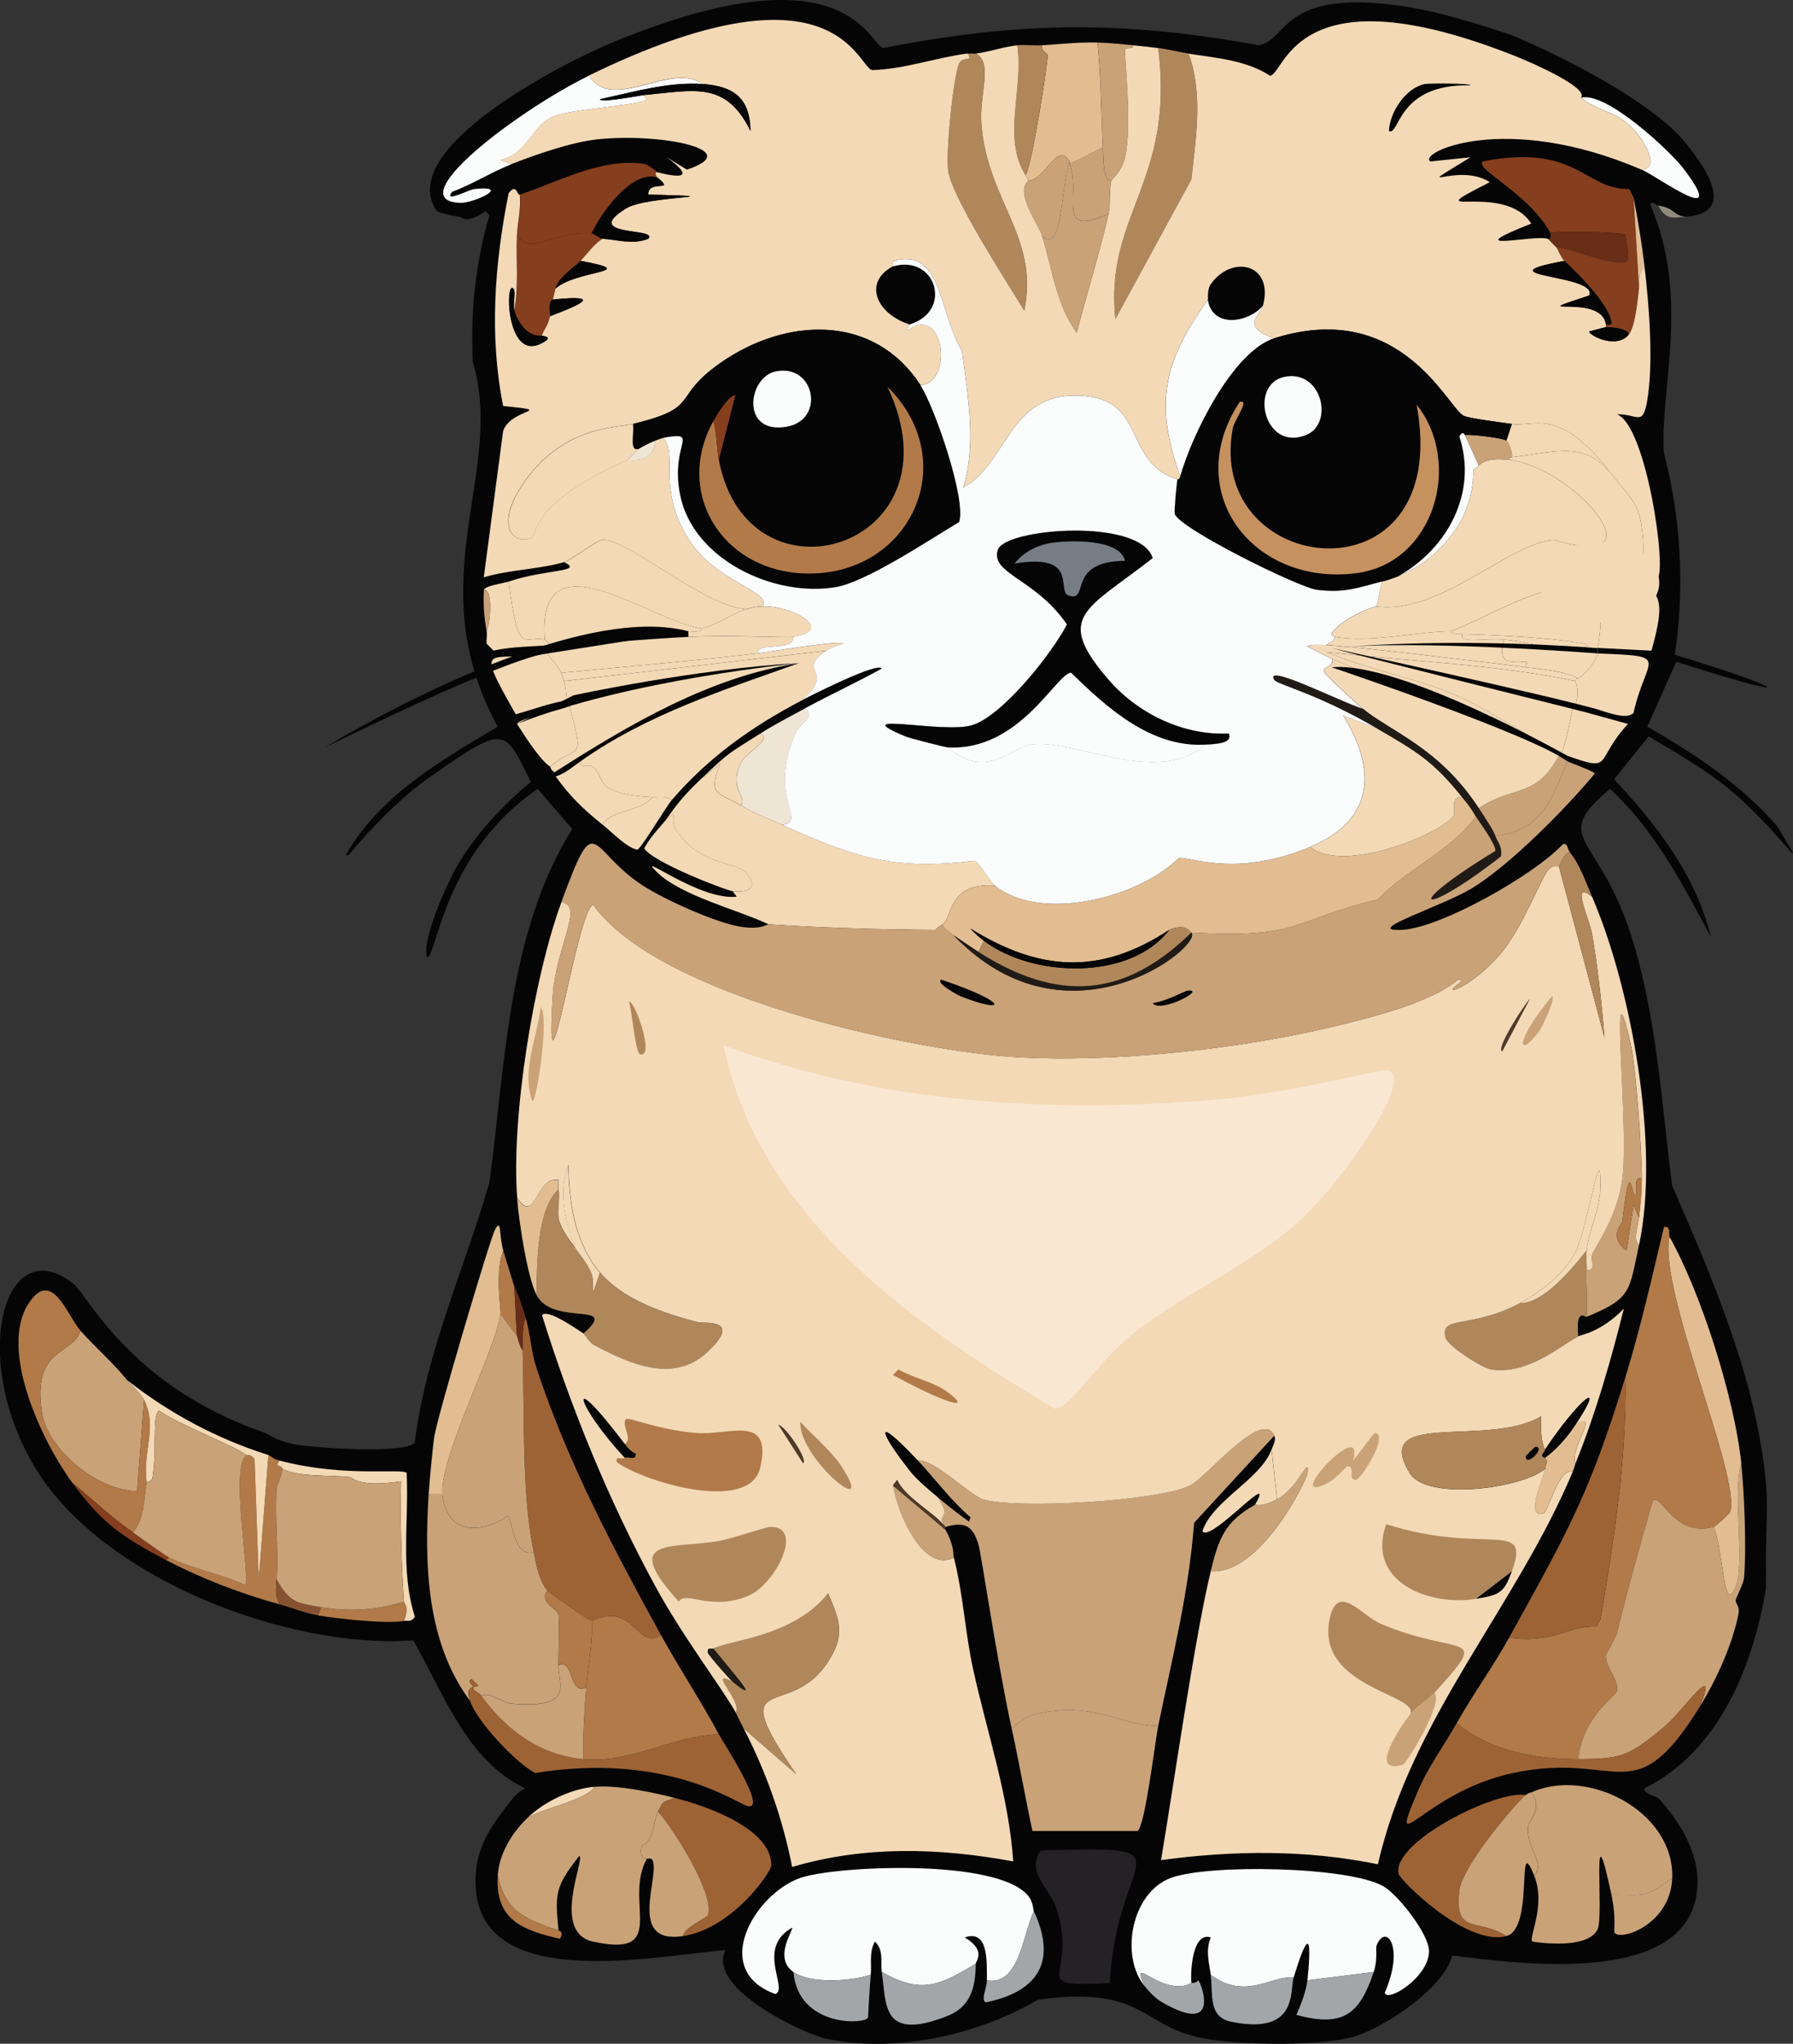 <?xml version="1.0" encoding="UTF-8"?>
<svg id="_레이어_2" data-name="레이어_2" xmlns="http://www.w3.org/2000/svg" viewBox="0 0 370.48 422.15"><rect x="0" y="0" width="370.48" height="422.15" fill="#333333" stroke="none"/>
  <defs>
    <style>
      .cls-1 {
        fill: #f9e7d2;
      }

      .cls-2 {
        fill: #050506;
      }

      .cls-3 {
        fill: #e1bd91;
      }

      .cls-4 {
        fill: #f3d9b6;
      }

      .cls-5 {
        fill: #b0875b;
      }

      .cls-6 {
        fill: #201b16;
      }

      .cls-7 {
        fill: #4e3a28;
      }

      .cls-8 {
        fill: #b17a48;
      }

      .cls-9 {
        fill: #875231;
      }

      .cls-10 {
        fill: #9e6335;
      }

      .cls-11 {
        fill: #eee5d5;
      }

      .cls-12 {
        fill: #fbfcfc;
      }

      .cls-13 {
        fill: #c9a278;
      }

      .cls-14 {
        fill: #682e18;
      }

      .cls-15 {
        fill: #242225;
      }

      .cls-16 {
        fill: #777d84;
      }

      .cls-17 {
        fill: #a3a6a9;
      }

      .cls-18 {
        fill: #853e1e;
      }

      .cls-19 {
        fill: #c5915f;
      }

      .cls-20 {
        fill: #918a7c;
      }
    </style>
  </defs>
  <g id="_레이어_1-2" data-name="레이어_1">
    <g>
      <path class="cls-2" d="M311.83,7.07c10.49,4.28,29.49,13.83,36.54,22.55,4.23,5.24,10.44,14.36,0,15.13-2.57-.06-2.22-1.83-5.71-2.28-.64-.08-.99-1.11-1.71-.29,8.41,19.31,1.96,38.4,2.85,51.39,3.57,13.62,4.31,27.72,2.28,41.68,24.18,7.36,26.58,9.88.29,1.43l-6,13.42c9.91,5.67,19.3,11.88,26.84,20.56,7.88,12.88.27.7-9.99-7.71-5.12-4.2-10.9-7.47-16.56-10.85l-7.14,8.85c8.73,9.37,16.89,19.8,19.98,32.55-5.87-10.89-11.58-22.06-20.84-30.55-12.47,10.51-2.42,9.2,4.28,29.98,5.38,16.66,6.34,34.7,8.56,51.96,8.43,19.35,17.5,40.34,19.41,61.67.46,5.15-.18,12.32,0,17.99.04,1.13-.07,2.3,0,3.43-2.66,16.12-9.67,33.75-25.12,41.4-.26,1.11,2.74,1.87,2.85,2,4.74,5.23,8.9,12,7.99,19.41-2.4,19.61-37.08,14.83-50.53,13.13-1.89,6.87-13.83,14.6-19.7,16.56-6.95,2.32-24.39,1.95-31.69.57-13.15-2.47-12.17-11.04-34.26-7.99-12.44,7.33-29.81,11.15-43.97,7.99-4.1-.92-24.61-10.26-20.56-18.27-14.86,1.26-51.8,9.15-51.67-14.27.04-6.81,2.95-10.9,6.85-15.99.87-1.14,2.03-2.54,3.43-3.14-11.87-5.52-16.76-19.28-23.12-30.55-26.19,1.88-64.97-13.05-78.51-36.26-13.19-22.6-5.92-48.61,8.28-37.4,2.96,2.34,11.77,21.31,39.68,30.83.29.1,2.33,1.6,5.71,2.28,3.76.77,23.12,2.15,25.12-.29,2.32-18.68,10.23-35.76,15.42-53.67,3.32-24.4,3.79-51.79,17.13-73.09l-7.14-8.28c-19.53,13.42-20.75,34.43-22.84,34.83-1.23-3.21,3.69-14.44,6-18.56,3.68-6.57,9.63-12.95,15.42-17.7-5.46-11.17-5.27-11.89-20.27-1.43-6.72,4.69-12.15,10.33-17.41,16.56h-.57c6.91-12.23,19.67-19.55,31.4-26.55-16.46-30.32,1.69-52.37-5.14-75.37-.5-10.33.55-20.34,3.43-30.26l-.86-.86c-3.76,2.85-4.94,1.17-5.42,1.14-1.1-.07-3.68-.7-4.57-1.14-8.86-12.74,25.87-30.53,36.26-34.83,48.52-20.08,53,.47,55.96,1.14,28.45-5.51,49.15-5.71,77.65-.57,6.09-1.13,4.55-11.96,30.26-7.99,6.77,1.04,14.88,3.55,21.41,5.71Z"/>
      <path class="cls-13" d="M263.29,296.56l-16.56,17.99c-1.06,14.29-4.54,28.04-7.42,41.97-8.3-.19-13.76-5.44-25.98-2.28-.8.21-3.49,1.93-4.28,2.85-2.9-13.18-6.31-36.12-6.85-37.97-1.14-3.91-2.81-4.93-6.85-3.71-.44-.69-.55-.54-.57-.57-.81-2.65,1.94-1.03-1.14-5.71,2.13,1.81,4.31,3.5,6.57,5.14l.29-.86c-4.06-3.49-7.22-7.83-10.85-11.71,3.09-.52,10.91,7.22,13.42,7.99,6.61,2.04,36.14.43,42.82-2.85,3.43-1.69,14.95-16.11,17.41-10.28Z"/>
      <path class="cls-8" d="M344.94,255.45c-2.33,11.06,14.74,49.4,12.56,56.81-.1.33-2.95,3.01-3.43,3.14-8.19,2.23-10.78-7.01-12.56-5.42-2.61,9.1-5.18,18.2-7.42,27.41-.15.6-2.27,4.31-2.28,4.57-.15,2.34,2.83,5.15,2.28,7.42-.19.8-7.16,5.36-7.99,13.99-8.98-.01-18.18-1.74-25.12-7.42,3.39-6.03,7.53-11.7,10.85-17.7,9.38,1.29,12.14-2.55,17.99-2.28l.86-1.43c2.82-16.45,5.45-33.32,5.14-49.96,3.13-10.2,5.53-20.72,7.99-31.12,1.49-.41,1,1.75,1.14,2Z"/>
      <path class="cls-12" d="M283.85,407.33l-13.7,1.71c1.11-10.95-.3-8.96-2.85-.57-4.62-.5-9.87,4.81-17.13-.57-.37-2.73-1.09-4.94,0-7.71-3.64-1.21-4.24,6.43-4,9.42-.21,0-1.14.91-3.71.57-4.66-.62-8.55-5.62-6,0-5.02-6.15-2.74-19.18,5.42-22.27,7.71-2.91,36.69-2.42,43.97,1.71,2.92,1.66,9.45,9.86,9.42,13.42-.04,5.4-8.7,10.7-9.14,8.56,4.21-9.67.13-14.46-1.71-9.71-.2.51.28,2.9-.57,5.42Z"/>
      <path class="cls-12" d="M213.62,394.77c-2.34,4.91-3,15.47-9.71,14.27,0-3.95.35-10.56-4.57-8.85,4.51,2.69,2.29,4.87,2.28,5.42-7.62,4.6-11.35,6.29-19.41,1.71-.31-2.08.45-4.52-1.43-6.28-1.24,2.2-.65,4.54-.86,6.85-4.12,1.39-12.5,1.9-15.99-.57-4.3-3.05.25-8.89-.29-9.14-7.51,4.3-.65,12.62-3.43,13.7-13.57-4.9-4.32-20.65,5.14-23.98,7.02-2.48,40.75-4.15,47.11,3.71,1.06,1.31,1.01,2.86,1.14,3.14Z"/>
      <path class="cls-4" d="M153.09,166.37c2.68,1.62,5.72,2.7,8.56,4,14.58,6.62,23.01,9.53,39.68,7.42,1.01.34,3.12,4.19,4.28,5.14-9.86-.61-8.59,6.19-10.85,7.99-.44.35-1.1.58-1.43,1.14-11.52-.07-23.06-.38-34.54-1.14-6.16-2.96-18.11-5.85-23.12-10.85-4.56-4.54,8.8,6.04,16.56,5.14l-.86-1.14c3.15.38,5.47-.64,2.85-3.71-2.23-2.62-9.04-1.21-14.27-8.56-1.91-2.69.69-4.87-2.28-2.57,2.58-3.69,4.17-5.48,7.42-8.56l3.71-2.85c-2.7,6.64-.33,5.78,4.28,8.56Z"/>
      <path class="cls-13" d="M351.23,352.51c4.15-10.28-3.76,1.18-7.14,4-7.32,6.1-8.76,6.86-17.99,6.85.84-8.63,7.8-13.19,7.99-13.99.55-2.27-2.43-5.08-2.28-7.42.02-.25,2.14-3.97,2.28-4.57,2.24-9.21,4.81-18.31,7.42-27.41,1.78-1.59,4.37,7.66,12.56,5.42,2.14,5.26,2.02,18.74,4.57,12.28,1.98-5.02-.75-19.35,1.14-25.41.65,6.23,1.11,17.67.57,23.7-.11,1.2-1.63,4.04-1.71,4.57-.1.63.9,1.21.57,2.85-1.26,6.4-4.6,13.65-7.99,19.13Z"/>
      <path class="cls-4" d="M170.8,134.4c-6.52,4.32,2.16,4.16-5.14,10.28-10.31,5.38-19.25,11.75-26.84,20.56-1.25-.9-2.62-.5-4-.57-12.57-.64-9.55-4.05-12.28-6.28-.72-.59-3.12.43-2.57-1.14,13.59-9.67,29.76-14.79,45.11-20.27-18.29,2.75-35.05,12.65-50.53,22.55-.85-.62-.8-1.1-.86-1.14,5.86-5.03,7.11-.41,4-12.56,1.08-.58,1.95-.66,1.71-1.43-.47-.67-.95.1-2.28.29-.15-1.39-.17-2.65-.57-4l54.24-6.28Z"/>
      <path class="cls-4" d="M332.95,97.86c1.75,2.27,4.88,5.45,5.71,8.28.64,2.19,2.14,12.09-1.14,11.71-1.47-.24-13.71-2.38-13.7-.29,16.43,4.96,22.19,0,17.41,16.84l-11.13-.57c4.79-23.74-19.95-7.36-30.26-3.43-6.2-.06-16.69,2.46-23.98,1.14.02-.05-1.05-.16-.57-.86,1.52-2.24,6.4-4.75,9.14-5.42,13.24,1.81,27.86-13.54,36.83-13.7,22.8,6.86,3.9-15.15-9.42-16.56-.06-.5.14-.52.57-.57,9.66-1.14,14.87-3.33,20.56,3.43Z"/>
      <path class="cls-13" d="M91.43,308.55c.61,8.23,7.74,8.56,13.42,4.57,1.05.41,1.2,8.84,5.42,7.42.55,2.63,1.09,5.86,2.85,7.99-1.92,2.28,1.96,3.74,2.28,4.85.15.51,0,8.6,0,10.56,0,4.14,3.28,8.95-9.42,7.99-2.41-.18-4.68-2.59-6.57-1.71-.57-.78-1.52-.71-1.71-1.71l1.14-.29-1.43-1.43c-.93.71.42,1.24.29,1.71-.05.18-1.53-.1-.57,2.85-9.02-12.16-9.46-28.16-8.56-42.82h2.85Z"/>
      <path class="cls-13" d="M139.39,371.36c-2.58,1.03-2.19.4-3.43,2.85-1.24,2.46-.49,5.53-3.43,7.14-.45,3.42,1.08,2.41,1.14,2.57-4.97,8.8,4.84,20.63-11.13,17.13-8.81-1.93-1.52-17.26-2.85-17.7-5.02,6.34-5.03,7.86-4.28,15.42-6.72-2.33-10.98-3.8-12.56-11.42.29-4.56,3.08-8.99,6.28-11.99,3.75-2.03,12.17-3.65,13.7-6.28,4.77-.42,11.8,1.1,16.56,2.28Z"/>
      <path class="cls-13" d="M345.52,387.92c-5.58,4.18-5.64,3.44-12.56,3.43-4.26-19.93-1.48,4.16-2.85,7.14-1.72,3.71-9.87,3.11-13.42,2.57-1.08-.61,2.88-7.29.29-13.7,2.62-2.45-2.15-6.28-1.14-10.56,1.53-2.26,2.31-4.26.57-6.57,11.78-5.29,29.58,4.03,29.12,17.7Z"/>
      <path class="cls-10" d="M136.54,337.67c-4.89,3.5-5.44-7.08-14.27-2.85-.55-.04-8.73-5.79-9.14-6.28-1.77-2.13-2.3-5.36-2.85-7.99-2.55-12.17-1.86-28.84-2.28-41.68-.06-1.97-.02-4.91.57-6.85,1,3.4,1.18,7.21,2.28,10.56,6.41,19.39,15.89,37.29,25.69,55.1Z"/>
      <path class="cls-13" d="M239.31,356.51c-.59,2.86-2.73,20.96-4.28,21.7h-21.7c-1.51-7.02-2.74-14.13-4.28-21.13.79-.92,3.49-2.65,4.28-2.85,12.22-3.16,17.68,2.1,25.98,2.28Z"/>
      <path class="cls-8" d="M136.54,337.67c3.84,6.96,8.21,13.51,11.99,20.56-9.84.35-18.2,6.09-27.98,5.14-.11-4.95.18-9.92.57-14.85.37-4.66,1.41-9.18,1.14-13.7,8.84-4.22,9.39,6.35,14.27,2.85Z"/>
      <path class="cls-5" d="M115.41,245.74c.27,1.76-.32,4.49,0,6,.55,2.59,3.28,5.68,3.43,6,.25.53,2.6,3.18,3.43,5.42.81,2.19-.69,6.92,1.71-.29,4.88,5.69,13.26,8.44,20.27,10.28.93.24,9.57-.95,1.71,6.28-7.01,6.45-16.3,2.11-23.41-1.71-.77-.41-1.87-2.21-2-2.28,7.78-6.87-6.36-1.31-9.71-7.99.13-6.16.03-17.72,4.57-21.7Z"/>
      <path class="cls-13" d="M26.34,285.14c1.04,1.29,2.7,2.57,3.43,4l-1.43,18.84c-7.97.07-18.53-8.45-19.7-16.27-2.03-13.53,6.33-11.69,7.99-16.84,3.12,3.5,6.77,6.63,9.71,10.28Z"/>
      <path class="cls-18" d="M337.52,40.76l1.14,18.84c-.31,2.4-.73,8.12-2.28,9.71.8-1.48-4.11-1.79-4.57-1.71v-.57c.46.03,1.17.07,1.14-.29-.3-3.67-6.88-10.18-9.71-12.85-.74-.7-1.39-2.57-1.71-2.85,2.56-.16,13.75,4.92,14.85,2.57.19-.41-.38-4.97-.57-5.14-.57-.52-14.88-.84-15.42-.29-4.72-8.48-15.93-13.35-13.99-14.85,19.66-3.77,20.84,5.88,30.26,5.71l.86,1.71Z"/>
      <path class="cls-10" d="M311.83,338.24c11.97-21.65,16.52-29.36,23.98-53.67.31,16.64-2.32,33.51-5.14,49.96l-.86,1.43c-5.84-.26-8.61,3.57-17.99,2.28Z"/>
      <path class="cls-4" d="M154.24,125.83c-2.46.63-6.19,3.29-9.14,4-10.38-1.21-34.22-20.27-32.55,2.28-4.36-.93-5.45,3.85-7.42-11.99,7.6-2.59,15.71-1.95,11.42-4,1.28-.37,6.83-4.43,7.71-4.57,5-.76,21.06,13.76,29.98,14.27Z"/>
      <path class="cls-15" d="M215.05,382.21c32.19-.85,15.57-.02,14.27,27.41-17.95.87-6.14-1.07-11.13-15.7-1.26-3.7-6.29-7.32-3.14-11.71Z"/>
      <path class="cls-5" d="M245.59,11.07c3.04,8.3,1.51,17.34.57,25.98l-15.7,28.83c-2.24-21.64,12.37-28.27,8.85-55.96,2.01.24,4.23.82,6.28,1.14Z"/>
      <path class="cls-5" d="M153.67,357.08c-.57-1.1-1.14-2.38-1.71-3.43,1.59-2.14-6.07-9.11-.57-6.28,6.34,5.12-.21-2.1-4-6.85,3.24-1.69,16.71-2.46,23.7-11.42,2.53,5.98,3.64,8.73-.29,14.56-7.91,11.76-21.34.86-6.28,22.84l-10.85-9.42Z"/>
      <path class="cls-4" d="M325.53,140.68c-.08.25,1.02,1.49,0,5.14-.01.04-.39-.23-.57.57-.71,3.05-1.17,6.19-2.28,9.14-4.69-1.89-15.01-9.04-21.98-11.99-8.54-3.61-18-5.2-26.55-8.85,17.11,2,34.54,2.43,51.39,6Z"/>
      <path class="cls-5" d="M201.63,11.07c3.62,1.96.67,8.27,1.14,14.56,1.19,15.77,12.04,23.43,8.85,38.54-3.58-5.94-14.77-23.1-15.7-28.83-.55-3.38.99-19.47,2.28-22.27.67-1.45,3.08-.19,1.71-2,.55-.07,1.16.07,1.71,0Z"/>
      <path class="cls-10" d="M351.23,352.51c-13.78,22.26-16.65,9.07-38.54,13.7-18.7,3.95-26.28,19.17-19.7,3.71,2.12-4.98,5.38-9.34,7.99-13.99,6.94,5.69,16.14,7.41,25.12,7.42,9.22.01,10.67-.75,17.99-6.85,3.38-2.82,11.28-14.28,7.14-4Z"/>
      <path class="cls-5" d="M327.82,262.3c-.14,3.24.31,6.5,0,9.71-.25.1-2.28-2.03-1.71,4-4.16,2.32-10.51,7.95-17.99,6.85-1.91-.28-8.96-4.83-9.42-6.57-1.24-4.69,5.11-1.66,15.42-7.14,4.72.17,10.75-7.1,13.7-10.85-.14,1.29.06,2.69,0,4Z"/>
      <path class="cls-10" d="M141.1,399.91c.21-1.79,4.94-3.76,5.14-4.28,1.55-4.2-7.04-17.81-10.28-21.41,1.24-2.46.85-1.82,3.43-2.85,6.01,1.5,20.13,6.2,19.98,13.99-.02,1.21-7.91,12.98-18.27,14.56Z"/>
      <path class="cls-4" d="M330.1,133.83c-.07.34.08.82,0,1.14-.44,1.76-2.34,4.21-4,5.14-3.03-1.55-7.43-1.84-10.85-2.28l.29-1.14c-4.64.28-5.83,0-4.85-4.57,3.85.26,7.44,1.42,11.13,1.71,2.16.17,10.29-.16,4-1.14-6.43-1-16.99-1.58-23.7-1.71-2.94-.06-2.17-.57-2.28-.57,10.31-3.93,35.05-20.32,30.26,3.43Z"/>
      <path class="cls-3" d="M226.75,8.78c.8,7.2.76,14.47,1.14,21.7l-6.85,3.43c-.07-.18.08-.45,0-.57-2.73-4.22-4.87,3.76-8.56,4-.09-.39-.37-.82-.57-1.14,1.47-2.66,4.65-23.57,4.57-24.84-.02-.31-1.54-.93-1.14-2,3.86-.25,7.5-.68,11.42-.57Z"/>
      <path class="cls-10" d="M97.71,348.52c.19,1,1.14.93,1.71,1.71,5.32,7.27,12.08,12.26,21.13,13.13,9.77.95,18.14-4.79,27.98-5.14.91,1.69,10.11,15.72,6,14.85-2.22-.47-16.59-11.24-43.97-6.85-4.15-2.24-12.08-10.75-13.42-14.85-.96-2.96.52-2.67.57-2.85Z"/>
      <path class="cls-8" d="M16.63,274.86c-1.67,5.16-10.02,3.31-7.99,16.84,1.17,7.82,11.73,16.34,19.7,16.27l1.43-18.84c2.89,5.68-.38,10.8.57,17.13-.75,3.68-.35,7.22-2.85,10.28-4.55-3.16-8.33-6.77-12.56-10.28-6.13-8.31-15.15-27.22-9.14-36.83,4.88-7.79,8.05,2.28,10.85,5.42Z"/>
      <path class="cls-10" d="M315.25,370.79c-1.48,1.04-13.06,14.4-13.7,19.7-1.14,9.36,3.83,5.64,9.71,9.42-8.26,2.18-21.97-11.54-22.27-12.85-1.5-6.56,20.32-17.44,26.27-16.27Z"/>
      <path class="cls-3" d="M359.79,302.27c-1.9,6.06.84,20.39-1.14,25.41-2.55,6.47-2.43-7.02-4.57-12.28.47-.13,3.33-2.81,3.43-3.14,2.18-7.41-14.89-45.75-12.56-56.81,6.61,11.75,13.45,33.41,14.85,46.82Z"/>
      <path class="cls-13" d="M316.4,370.21c1.74,2.31.95,4.31-.57,6.57-1.01,4.29,3.76,8.11,1.14,10.56-3.81-9.4.18,11.01-5.71,12.56-5.87-3.78-10.84-.06-9.71-9.42.64-5.3,12.23-18.66,13.7-19.7.68-.48.64-.35,1.14-.57Z"/>
      <path class="cls-18" d="M135.97,35.62c-.85-.14-.31.88,0,1.14-5.22-1.97-11.84,7.34-13.7,11.42-8.49-.46-11.89,4.62-15.42.57.12-2.86.91-5.66.57-8.56,7.95-2.61,17.19-7.82,25.98-6.28.49.09,2.42,1.68,2.57,1.71Z"/>
      <path class="cls-13" d="M339.23,243.46c-2.02-.65-.65,3.37-1.43,3.43-.63.05-1.01-8.71-2.57,5.42-.04.38-3.05,3.15.86,6l1.43-9.42,1.14,2.57c-.22,1.86-1.35,4.71,0,5.71-2.08,9.69-1.53,10.97-10.85,14.85.31-3.21-.14-6.47,0-9.71,2.03.34.74-2.04,1.14-3.14.61-1.66,5.34-7.9,6.28-15.99,1.38-11.87-2.94-48.06,1.71-27.41,1.08,4.79,2.3,22.13,2.28,27.69Z"/>
      <path class="cls-3" d="M103.99,258.3c-1.78,4.53-.42,12.04-.57,13.13-1.05,7.54-12.56,29.48-11.99,37.11h-2.85c.14-2.29.84-9.68,1.14-11.71.62-4.19,11.51-40.86,12.56-42.82,1.39-2.59.79,1.17,1.71,4.28Z"/>
      <path class="cls-12" d="M121.69,15.64c4.71,7.75,17.13-3,23.41,1.71-7-.49-14.33,1.68-21.13,3.14.12.82,8.13-.76,9.14-.86-.06.48.97.93.29,1.14-4.02,1.25-15.85,1.79-19.41,3.43-4.01,1.84-5.13,7.64-10.56,8.85l2.28.86c-4.14,1.62-8.08,4.15-12.28,5.71-1.96,2.41,3.47-.45,4.57-.57,7.96-.84-.13,2.94-2.85,2.85-12.8-.39,11.74-19.05,26.55-26.27Z"/>
      <path class="cls-4" d="M163.94,131.54c.15,3.23-7.3.88-7.42,3.43-13.48,1.52-27.03,2.73-40.54,4-.72-1.44-1.98-2.66-2.85-4,.18-.03,1.76-1.32,3.14-1.71,8.68-.44,17.3-1.27,25.98-1.71,8.99-.46,20.08.25,21.7,0Z"/>
      <path class="cls-4" d="M145.1,129.83c-.14.03.33.88-2.85.57-9.56.08-19.1,2.05-28.55,2.85-.08-.28-1.06-1.13-1.14-1.14-1.67-22.56,22.16-3.5,32.55-2.28Z"/>
      <path class="cls-13" d="M141.1,399.91c-11.66,1.78-4.64-12.39-6.28-15.7-.26-.52-1.11-.21-1.14-.29-.06-.16-1.59.85-1.14-2.57,2.93-1.61,2.19-4.67,3.43-7.14,3.24,3.61,11.83,17.22,10.28,21.41-.19.53-4.93,2.5-5.14,4.28Z"/>
      <path class="cls-8" d="M55.46,300.55c.66.21.71.73,2.28,1.14-1.21,1.62.57.77.57,1.71,0,1.28-1.13,3.52-1.14,3.71-.41,6.41.39,12.64,0,19.13-.13,2.08-.41,3.13.57,5.14-7.87-2.15-16.18-5.35-23.41-9.14l.57-.57c4.83,2.41,10.79,3.36,15.7,5.71,1.35-.33-3.19-24.18.29-26.84.07.06.94-.29,1.71.86l.86,24.84,2-25.69Z"/>
      <path class="cls-11" d="M161.66,170.37c-2.85-1.29-5.88-2.37-8.56-4,1.4-1.88-2.63-3.35,0-8.85.96-2.02,6.7-4.9,4-6,2.99-1.91,6.03-3.45,9.14-5.14,2.63,1.42-.88,3-1.71,4.85-6.2,13.78,2.6,18.28-2.85,19.13Z"/>
      <path class="cls-4" d="M325.53,145.82c1.02-3.64-.08-4.89,0-5.14.08-.25-.08-.63.57-.57,1.66-.93,3.55-3.38,4-5.14,15.49.62,10.11.43,7.42,12.28-2.11,2.11-8.05-1.77-11.99-1.43Z"/>
      <path class="cls-13" d="M234.17,9.35c0,1-1.61.27-1.71.86-.19,1.1,1.53,15.68,0,22.27-.68,2.92-2.8,4.58-2.85,4.85-1.77.2-1.61-4.83-1.71-6.85-.38-7.22-.34-14.5-1.14-21.7,2.56.07,4.9.36,7.42.57Z"/>
      <path class="cls-17" d="M182.21,407.33c8.07,4.57,11.79,2.89,19.41-1.71-.07,4.79-.93,8.89-6,10.85-13.59,5.27-12.43-2.53-13.42-9.14Z"/>
      <path class="cls-4" d="M113.13,134.97c.88,1.34,2.13,2.55,2.85,4,.04.08.49,1.45.57,1.71.4,1.35.43,2.61.57,4-3.47.5-7.16,1.94-10.56,2.85-9.03-15.88-5.24-10.43,6.57-12.56Z"/>
      <path class="cls-13" d="M250.16,324.54c1.59-6.45,2.77-10.18,9.14-13.7.21-.11,1.24.62,4.57-1.14,4.5-2.39,6.7-9.51,6.28-5.42-.15,1.49-9.73,21-19.98,20.27Z"/>
      <path class="cls-17" d="M267.29,408.47c-.8,2.63,1.02,11.97-12.85,9.14-4.92-1-3.74-5.72-4.28-9.71,7.26,5.38,12.51.07,17.13.57Z"/>
      <path class="cls-4" d="M151.38,184.07c-1.44-.17-16.62-6-18.27-8.85,1.42-2.66,3.92-5.06,4.57-6,2.97-2.3.37-.12,2.28,2.57,5.23,7.35,12.05,5.95,14.27,8.56,2.62,3.08.3,4.09-2.85,3.71Z"/>
      <path class="cls-5" d="M215.33,9.35c-.4,1.07,1.12,1.69,1.14,2,.08,1.27-3.1,22.18-4.57,24.84-4.89-7.77-.38-17.76-1.71-26.84,1.68-.16,3.45.11,5.14,0Z"/>
      <path class="cls-13" d="M323.25,156.67c.75.43.54.55.57.57-3.1,8.01-5.45,14.46-14.85,15.42-.49-1.29-2.5-4.29-3.43-5.71,7.15-4.82,11.8-1.94,16.56-10.85.35.19.8.37,1.14.57Z"/>
      <path class="cls-17" d="M179.93,407.9c-.26,2.92-.42,5.92-.57,8.85-.63,1.44-14.4,2.02-15.42-9.42,3.48,2.47,11.87,1.96,15.99.57Z"/>
      <path class="cls-4" d="M274.14,133.26c4.69.16,33.19,3.53,41.11,4.57,3.42.45,7.82.74,10.85,2.28-.65-.06-.49.32-.57.57-16.85-3.57-34.28-4-51.39-6,8.55,3.65,18.01,5.24,26.55,8.85,6.97,2.95,17.29,10.1,21.98,11.99,1.22.49,1.08.55,1.14.57l-.57.57c-.35-.2-.79-.38-1.14-.57-27.7-15.44-33.64-14.09-46.82-19.98-1.74-.78-3.4-1.77-5.14-2.57.24-.49,3.26-.31,4-.29Z"/>
      <path class="cls-4" d="M157.66,125.26c5.97-.22,15.12,4.91,6.28,6.28-1.61.25-12.7-.46-21.7,0v-1.14c3.19.31,2.71-.54,2.85-.57,2.95-.7,6.67-3.36,9.14-4,1.44-.37,1.75-.51,3.43-.57Z"/>
      <path class="cls-17" d="M283.85,407.33c-2.91,8.59-6.16,11.53-15.99,8.85.91-1.93,2.08-5.12,2.28-7.14l13.7-1.71Z"/>
      <path class="cls-4" d="M134.82,164.66c-2.29,3.01-8.91,2.69-10.28,5.71-3.89-3.11-6.81-5.89-9.71-9.99,1.93-.6,3.53-2,5.14-3.14-.55,1.57,1.85.55,2.57,1.14,2.72,2.23-.29,5.64,12.28,6.28Z"/>
      <path class="cls-4" d="M55.46,300.55l-2,25.69-.86-24.84c-.77-1.15-1.64-.8-1.71-.86-2.17-1.75-14.11-6.38-17.99-9.14-1.58.62-.42,8.39-1.43,13.99-.09.48-1.13.79-1.14.86-.95-6.33,2.32-11.45-.57-17.13-.73-1.43-2.39-2.71-3.43-4,8.68,6.8,18.52,12.08,29.12,15.42Z"/>
      <path class="cls-4" d="M117.69,145.82c3.11,12.15,1.87,7.54-4,12.56-2.08-1.35-5.35-6.45-6.85-8.85.38-1.19,9.32-2.89,10.85-3.71Z"/>
      <path class="cls-4" d="M323.82,156.1c-.06-.02.08-.08-1.14-.57,1.12-2.94,1.58-6.09,2.28-9.14l11.42,3.14c-7.09,7.7-2.79,10.04-12.56,6.57Z"/>
      <path class="cls-12" d="M339.23,35.05c3.83-.25.61-5.58-1.14-7.71-3.68-4.47-7.79-4.18-11.42-7.14,5.05-1.47,18.33,10.89,21.13,14.56,9.86,12.94-5.28,1.7-8.56.29Z"/>
      <path class="cls-17" d="M203.91,409.04c6.71,1.2,7.37-9.36,9.71-14.27,4.86,10.45.84,16.63-9.99,18.84-.97-.65.29-2.98.29-4.57Z"/>
      <path class="cls-4" d="M263.87,309.69c-3.33,1.77-4.36,1.03-4.57,1.14,4.74-8.06-9.41,8.14-10.85,5.42,2.19-6.4,12.13-10.79,14.27-16.84l1.14,10.28Z"/>
      <path class="cls-4" d="M83.44,334.81c1.2-2.96.03-3.56,0-4-.52-8.27-.75-16.53-.57-24.84-8.98,1.34-10.02-.79-10.56-.86-4-.51-10.39.08-13.99-1.71,0-.95-1.78-.09-.57-1.71,13.62,3.58,25.5,1.49,26.27,2.57.51,9.89-1.36,20.15,1.71,29.69-.77,1.19-1.46.7-2.28.86Z"/>
      <path class="cls-13" d="M345.52,387.92c-.33,9.79-11.19,13.29-11.99,11.13.18-2.67-.01-5.1-.57-7.71,6.93.02,6.98.75,12.56-3.43Z"/>
      <path class="cls-4" d="M105.13,120.12c1.97,15.84,3.06,11.06,7.42,11.99.08.02,1.06.86,1.14,1.14-3.86.33-7.92.28-11.71,1.14l-1.43-1.43c-.1-.82.15-1.81,0-2.57.83-1.82,1.31-8.84-.57-8.56.42-.91,3.99-1.32,5.14-1.71Z"/>
      <path class="cls-4" d="M138.82,165.23c-1.22,1.42-6.33,10.06-7.14,10.28-2.22-.43-5.02-3.45-7.14-5.14,1.37-3.02,7.99-2.7,10.28-5.71,1.38.07,2.75-.33,4,.57Z"/>
      <path class="cls-13" d="M195.35,315.97c1.92,3.47,1.58,5.2,1.71,5.71-6.09,3.32-11.55-8.72-12.56-14.85l10.85,9.14Z"/>
      <path class="cls-14" d="M321.53,51.04c-.48-.42-1.6-1.68-1.71-1.71.89.07.45-1.02.57-1.14.54-.55,14.85-.23,15.42.29.19.17.76,4.73.57,5.14-1.1,2.35-12.28-2.73-14.85-2.57Z"/>
      <path class="cls-3" d="M115.41,245.74c-4.54,3.98-4.43,15.54-4.57,21.7-1.91-3.81-3.63-15.23-4-19.98,3.87,5.79,3.74-4.65,8.56-3.71.06.65-.1,1.36,0,2Z"/>
      <path class="cls-3" d="M325.53,302.27c-.07.17-.17.77-.57,1.71-2.91-.94-5.02,8.23-6,8.56-4.12,1.41.14-7.85.29-9.14.14-1.3.75-1.25,0-2.28,2.5-1.86,4.57-4.27,6.28-6.85,5.34-3.18-1.33,4.96,0,7.99Z"/>
      <path class="cls-4" d="M153.09,166.37c-4.61-2.79-6.98-1.93-4.28-8.56l-3.71,2.85c5.9-5.6,5.34-4.89,11.99-9.14,2.71,1.1-3.03,3.97-4,6-2.63,5.5,1.4,6.97,0,8.85Z"/>
      <path class="cls-17" d="M246.16,409.61c1.33-.03,1.37-.62,1.43-.57.59.51,4.88,11.66-7.42,4.57-1.46-.84-2.65-2.12-3.71-3.43-2.55-5.62,1.33-.62,6,0,2.58.34,3.5-.57,3.71-.57Z"/>
      <path class="cls-8" d="M83.44,334.81c-3.53.66-13.6-.42-17.7-1.14l.57-1.71c5.74.99,11.58.65,17.13-1.14.03.44,1.2,1.04,0,4Z"/>
      <path class="cls-8" d="M106.27,265.73c.22,3.35.29,6.96.57,10.28l-3.43-4.57c.15-1.1-1.21-8.6.57-13.13.74,2.48,1.53,4.95,2.28,7.42Z"/>
      <path class="cls-18" d="M27.48,316.54c1.72,1.2,6.32,4.59,7.42,5.14l-.57.57c-9.16-4.79-13.29-7.68-19.41-15.99,4.23,3.51,8.01,7.12,12.56,10.28Z"/>
      <path class="cls-8" d="M115.41,398.76c0,.09,1.23.12.29,1.71-7.85-1.81-13.44-3.96-12.85-13.13,1.58,7.62,5.84,9.08,12.56,11.42Z"/>
      <path class="cls-3" d="M339.81,55.03c-1.33,1.22-.95,3.07-1.14,4.57l-1.14-18.84c.92,4.75,1.7,9.46,2.28,14.27Z"/>
      <path class="cls-4" d="M109.13,375.35c3.51-3.28,8.81-5.85,13.7-6.28-1.54,2.63-9.95,4.25-13.7,6.28Z"/>
      <path class="cls-9" d="M66.31,331.96l-.57,1.71c-2.7-.47-5.35-1.56-7.99-2.28-.98-2-.7-3.06-.57-5.14,2.77,4.9,4.19,4.86,9.14,5.71Z"/>
      <path class="cls-14" d="M108.56,272.01c-.59,1.94-.64,4.88-.57,6.85-.42-.09-1.13-2.66-1.14-2.85-.28-3.32-.35-6.93-.57-10.28.1.32.75,1.07,2.28,6.28Z"/>
      <path class="cls-13" d="M100.56,130.4c-.55-2.85-.73-5.66-.57-8.56,1.88-.28,1.4,6.75.57,8.56Z"/>
      <path class="cls-20" d="M348.37,44.76c-2.57.19-4.11.82-5.71-2.28,3.49.46,3.14,2.22,5.71,2.28Z"/>
      <path class="cls-8" d="M339.23,243.46c0,2.94-.23,5.13-.57,7.99l-1.14-2.57-1.43,9.42c-3.91-2.84-.9-5.61-.86-6,1.56-14.14,1.94-5.38,2.57-5.42.78-.06-.59-4.08,1.43-3.43Z"/>
      <path class="cls-4" d="M322.11,178.94l9.42,35.4c-.57-7.08-1.37-14.42-2.57-21.41-.54-3.14-4.58-11.45,0-7.71,8.22,19.03,14.03,51.76,9.71,71.94-1.35-1-.22-3.85,0-5.71.34-2.87.56-5.05.57-7.99.02-5.56-1.2-22.9-2.28-27.69-4.66-20.65-.34,15.54-1.71,27.41-.94,8.09-5.67,14.33-6.28,15.99-.4,1.1.89,3.48-1.14,3.14.06-1.31-.14-2.7,0-4,.44-4.14,2.78-8.61,2.85-12.85.22-11.73-2.53,7.98-5.14,13.13-2.24,4.44-7.13,8.28-11.42,10.56-10.31,5.48-16.66,2.44-15.42,7.14.46,1.74,7.51,6.28,9.42,6.57,7.47,1.1,13.82-4.53,17.99-6.85.49-.27,4.68-.81,9.42-5.71-2.61,10.49-5.82,21.71-9.99,31.97-1.33-3.03,5.34-11.17,0-7.99,6.89-10.44.17-4.62-6.28,5.14-.03-.36-1-.79-.86-6.85-10.91,6.54-35.19-1.59-27.12,11.71,3.48,5.73,22.92,3.26,27.98-.86-.14,1.29-4.41,10.54-.29,9.14.98-.33,3.09-9.5,6-8.56-11.78,28.03-33.46,50.95-40.25,81.08-14.8-3.04-29.91-2.89-44.82-.86,2.59-15.38,7.09-46.74,10.28-59.67,10.26.73,19.83-18.78,19.98-20.27.42-4.08-1.78,3.03-6.28,5.42l-1.14-10.28c.3-.86.98-1.88.57-2.85-2.46-5.83-13.98,8.59-17.41,10.28-6.68,3.29-36.21,4.89-42.82,2.85-2.51-.77-10.33-8.52-13.42-7.99-9.12-9.72-8.15-6.22-1.71,2,1.54,1.97,3.8,3.8,5.71,5.42,3.08,4.68.33,3.06,1.14,5.71-1.64-2.21-7.81-5.55-9.42-9.14l-.86,1.14c1.01,6.13,6.47,18.17,12.56,14.85,1.95,7.54,2.33,15.53,4,23.12,2.9,13.21,7.35,26.09,8.28,39.68-15.22-2.83-30.73-3.28-45.68,1.14-1.97-10.01-5.33-19.52-9.99-28.55l10.85,9.42c-15.06-21.98-1.63-11.08,6.28-22.84,3.92-5.83,2.82-8.58.29-14.56-6.99,8.96-20.46,9.73-23.7,11.42-.29.15-1.33-.39-1.14.86.03.39,4.53,5.5,5.14,6-5.5-2.83,2.16,4.14.57,6.28-2.58-4.7-10.89-15.56-16.56-25.98-9.66-17.76-17.37-36.68-23.41-55.96.85-1.69,7.56,3.11,8.56,3.71.13.08,1.23,1.87,2,2.28,7.11,3.82,16.4,8.16,23.41,1.71,7.86-7.23-.79-6.04-1.71-6.28-7.01-1.84-15.39-4.59-20.27-10.28-5.26-6.14-6.38-14.46-6.57-22.27-2.12,5.75-.61,11.75,1.43,17.13-.15-.31-2.87-3.41-3.43-6-.32-1.5.27-4.23,0-6-.1-.64.06-1.35,0-2-4.82-.94-4.69,9.5-8.56,3.71-1.28-16.52,3.37-45.42,9.14-61.1,4.51.71-.48,8.13-1.71,17.99-2.03,31.35,5.02-17.15,8.28-17.41,13.37,18.74,65.4,30.04,86.79,31.4,20.26,1.29,46.45-1.55,66.23-6.28,7.49-1.79,20.42-5.06,25.69-9.71l.86.29c-5.73,3.88,1.78,1.7,7.99-5.71,4.42-5.26,8.12-15.12,9.71-17.13,1.07-1.35,2.16-.74,2.28-.86Z"/>
      <path class="cls-5" d="M328.96,185.22c-4.58-3.74-.54,4.57,0,7.71,1.2,7,2,14.34,2.57,21.41l-9.42-35.4c.5-.47.8-2.5,2.28-2.85,2.06,2.48,3.3,6.19,4.57,9.14Z"/>
      <path class="cls-7" d="M194.78,314.83s.13-.12.57.57c.08.13-.08.42,0,.57l-10.85-9.14.86-1.14c1.61,3.59,7.78,6.93,9.42,9.14Z"/>
      <path class="cls-5" d="M296.41,349.66c-1.36,1.5-3.79,2.87-5.14,4.57,2.75-4.18-19.41-5.45-16.56-19.7,1.59-7.93,6.61-.82,10.56.86,16.66,7.08,23.07,1.05,11.13,14.27Z"/>
      <path class="cls-8" d="M129.11,301.13c.77-.3,2.35.68,2.28-.86,0-.15-.77,0-2.28-2,1.78-1.06-.93-4.22.29-5.14.58-.44,6.24,2.1,14.27,2.85,6.91.65,15.95-4.17,13.42,7.14-2.16,9.64-24.41,2.85-29.69-1.14-.07-1.39.58-.41,1.71-.86Z"/>
      <path class="cls-5" d="M312.4,324.54l-7.42,5.71c-9.61,1.59-22.79-3.46-18.56-15.42,20.52,6.52,29.99-1.27,25.98,9.71Z"/>
      <path class="cls-5" d="M159.09,315.4c7.23-.3,1.2,11.89-4.57,14.27-7.63,3.15-12.89-1.15-14.27,1.14-12.4-13.6-1.13-10.79,8.56-12.56,2.29-.42,9.41-2.82,10.28-2.85Z"/>
      <path class="cls-4" d="M287.56,254.31c3.31,17.1-35.4,37.67-36.26,35.12,14.71-8.34,30.68-18.16,36.26-35.12Z"/>
      <path class="cls-4" d="M185.64,282.85l-1.14,1.14c-14.5-7.91-22.94-16.29-26.55-33.12,5.55,14.34,14.61,24.14,27.69,31.97Z"/>
      <path class="cls-13" d="M291.27,354.23c1.35-1.7,3.78-3.06,5.14-4.57,1.94,1.99-5.75,14.6-6.57,14.85-7.36,2.2-.25-8.16,1.43-10.28Z"/>
      <path class="cls-4" d="M309.83,210.91c-5.35,11.39-30.32,24.81-10.28,2.85,2.09-.08-2.07,3.49-4.28,7.71l.86.86,13.7-11.42Z"/>
      <path class="cls-13" d="M284.14,295.99c2.97.41-3.06,9.79-4,9.71-1.86-.17.15-2.69-1.71-2.85-.26-.02-2.25,2.52-4,3.43-10.17,5.25,7.92-14.3,5.14-4.57.66-.65,4.21-5.76,4.57-5.71Z"/>
      <path class="cls-4" d="M140.82,201.78c-1.48,7.67,18.2,18.99,17.41,21.98-1.18,4.53-20.56-18.25-17.41-21.98Z"/>
      <path class="cls-4" d="M327.82,258.3c-2.95,3.75-8.98,11.02-13.7,10.85,4.29-2.28,9.17-6.12,11.42-10.56,2.6-5.16,5.36-24.86,5.14-13.13-.08,4.24-2.41,8.7-2.85,12.85Z"/>
      <path class="cls-2" d="M189.64,301.7c3.63,3.87,6.79,8.21,10.85,11.71l-.29.86c-2.26-1.64-4.44-3.33-6.57-5.14-1.91-1.62-4.17-3.45-5.71-5.42-6.43-8.22-7.41-11.72,1.71-2Z"/>
      <path class="cls-4" d="M171.08,213.77l14.56,11.71c-.56,1.18-12.12-3.63-14.56-11.71Z"/>
      <path class="cls-5" d="M165.37,293.7c2.34,2.53,6.51,6.18,8.28,8.85,8.23,12.43-8.69-1.25-8.28-8.85Z"/>
      <path class="cls-4" d="M170.51,260.02c5.54,7.53,13.42,12.4,20.27,18.56-8.03-4.44-17.35-9.17-20.27-18.56Z"/>
      <path class="cls-4" d="M123.97,262.87c-2.4,7.21-.9,2.47-1.71.29-.83-2.24-3.18-4.9-3.43-5.42-2.04-5.38-3.55-11.38-1.43-17.13.18,7.8,1.3,16.13,6.57,22.27Z"/>
      <path class="cls-4" d="M258.73,225.76l14.27-9.99c-4.44,8.3-5.61,8.97-14.27,9.99Z"/>
      <path class="cls-13" d="M111.7,208.06c1.85,1.55-.73,19.43-1.71,19.41-2.29-6.38,1.02-13.06,1.71-19.41Z"/>
      <path class="cls-4" d="M122.55,243.46c2.71,6.83,7.37,12.28,11.42,18.27-6.53-1.87-13.13-17.47-11.42-18.27Z"/>
      <path class="cls-4" d="M324.1,242.89c.96.33-2.25,12.58-9.14,17.7-10.09,7.5,4.42-3.93,9.14-17.7Z"/>
      <path class="cls-2" d="M129.11,298.27c1.51,1.99,2.28,1.85,2.28,2,.07,1.54-1.51.55-2.28.86-9.59-10.15-13.03-20.03,0-2.85Z"/>
      <path class="cls-4" d="M137.39,211.48c2.64,2.52,5.85,4.37,8.28,7.14,10.59,12.07-6.53-.22-8.28-7.14Z"/>
      <path class="cls-4" d="M275.57,261.16c2.77-.76-3.15,7.7-6.85,10.28-10.64,7.42.43-3.06,6.85-10.28Z"/>
      <path class="cls-8" d="M184.5,284l1.14-1.14c2.91,1.74,7.26,2.56,9.99,4.57,5.74,4.21-.1,2.59-11.13-3.43Z"/>
      <path class="cls-2" d="M325.53,294.27c-1.71,2.58-3.78,4.99-6.28,6.85-1.4-.37.04-1.2,0-1.71,6.45-9.76,13.17-15.58,6.28-5.14Z"/>
      <path class="cls-4" d="M280.14,214.34c2.11-.04-6.8,8.84-7.42,9.14-7.05,3.39,1.02-3.76,7.42-9.14Z"/>
      <path class="cls-4" d="M258.73,225.76c-.68.08-5.44,1.58-5.71.86l8.28-7.71-2.57,6.85Z"/>
      <path class="cls-13" d="M320.68,205.77c.85.42-2.17,6.6-2.57,7.14-4.63,6.18-5.28,2.27,2.57-7.14Z"/>
      <path class="cls-4" d="M165.37,213.77c12.66,10.62,10.01,12.12,2.85,5.14-.78-.76-3.43-3.99-2.85-5.14Z"/>
      <path class="cls-5" d="M129.97,206.91c1.14-.47,5.45,11.75,2.28,10.85-.99-.28-1.71-9.31-2.28-10.85Z"/>
      <path class="cls-4" d="M286.99,222.9c3.02.35.2,6.73-2.85,5.14-1.22-.63,2.54-5.18,2.85-5.14Z"/>
      <path class="cls-6" d="M147.39,340.52c3.79,4.76,10.33,11.97,4,6.85-.61-.5-5.1-5.6-5.14-6-.18-1.25.85-.7,1.14-.86Z"/>
      <path class="cls-4" d="M191.07,220.62l7.14,6c-2.34-.45-7.54-3.85-7.14-6Z"/>
      <path class="cls-4" d="M158.52,220.05c9.14,7.58,1.69,5.97.29,3.71-.1-.16-.68-3.54-.29-3.71Z"/>
      <path class="cls-2" d="M304.98,330.25l7.42-5.71c-1.63,4.45-2.45,4.89-7.42,5.71Z"/>
      <path class="cls-7" d="M316.11,206.34l-5.71,10.85c-1.5-.5,4.86-10.13,5.71-10.85Z"/>
      <path class="cls-4" d="M185.93,221.76c.32-.18,5.18,3.78,6,4.28-1.74,1.9-8.4-2.98-6-4.28Z"/>
      <path class="cls-7" d="M160.8,294.27c1.68.39,6.3,7.5,5.14,7.99l-5.14-7.99Z"/>
      <path class="cls-12" d="M249.59,61.88c.89,6.02,8.5,4.75,11.42,1.14-.51,2.03-4.89,4.46,2.28,6.85-8.81,2.92-17.18,20.52-19.41,28.55-5.6-15.45-3.2-24.05,5.71-36.54Z"/>
      <path class="cls-4" d="M130.83,87.58c.17,3.05-.68,5.59,1.14,5.14-.84.57-1.48,1.63-2.28,2.28-20.53,9.13-18.53,15.4-19.7,15.99-3.64,1.83-8.25-2.2-1.43-11.71,8.16-11.36,18.78-10.86,22.27-11.71Z"/>
      <path class="cls-13" d="M221.04,33.91c2.38,6.62-3.07,15.2,7.99,10.28-1.88,8.2-4.43,16.4-6.57,24.55-4.22-5.83-5.06-13.25-7.14-19.98,4.41,3.9,3.88-11,5.71-15.42.08.12-.07.39,0,.57Z"/>
      <path class="cls-18" d="M122.26,48.18c.68.16,1.77,1.11,2.28,1.14-1.89,1.16-3.05,3.08-4.57,4.57-1.57,1.54-4.73,3.54-5.14,5.71l-.57,2.28c-1.09.12-.53,3.26-.57,3.43-.53,2.22-.97,2.16-1.71,4-2.83.39-4.92-2.49-5.71-5.14.99-5.03.36-10.32.57-15.42,3.53,4.05,6.93-1.03,15.42-.57Z"/>
      <path class="cls-2" d="M187.92,67.02c-6.89-2.24-9.57-8.71-3.43-11.99,8.96-2.57,12.53,9.29,3.43,11.99Z"/>
      <path class="cls-2" d="M261.01,63.03c-2.91,3.61-10.53,4.88-11.42-1.14.09-.13-.21-2.02.57-3.14,4.33-6.19,13.02-4.33,10.85,4.28Z"/>
      <path class="cls-13" d="M221.04,33.34c-1.83,4.42-1.3,19.32-5.71,15.42-.83-2.68-5.7-8.87-2.85-11.42,3.7-.23,5.83-8.22,8.56-4Z"/>
      <path class="cls-13" d="M227.89,30.48c.11,2.02-.06,7.05,1.71,6.85-.52,2.49-.1,4.77-.57,6.85-11.07,4.92-5.61-3.66-7.99-10.28l6.85-3.43Z"/>
      <path class="cls-4" d="M332.95,97.86c-5.69-6.76-10.9-4.56-20.56-3.43.21-.84-.77-3.16-1.14-3.43l1.14-3.43c4.58.68,9.73-3.81,20.56,10.28Z"/>
      <g>
        <path class="cls-4" d="M199.92,11.07c1.36,1.81-1.04.54-1.71,2-1.29,2.8-2.83,18.89-2.28,22.27.93,5.74,12.12,22.89,15.7,28.83,3.19-15.11-7.67-22.77-8.85-38.54-.47-6.29,2.48-12.6-1.14-14.56,2.76-.35,5.87-1.45,8.56-1.71,1.34,9.07-3.18,19.07,1.71,26.84.21.33.48.75.57,1.14-2.84,2.55,2.03,8.74,2.85,11.42,2.07,6.73,2.92,14.16,7.14,19.98,2.14-8.15,4.69-16.35,6.57-24.55.48-2.08.05-4.37.57-6.85.06-.28,2.18-1.94,2.85-4.85,1.53-6.59-.19-21.17,0-22.27.1-.58,1.72.15,1.71-.86,1.66.14,3.47.37,5.14.57,3.52,27.69-11.09,34.31-8.85,55.96l15.7-28.83c.94-8.64,2.47-17.68-.57-25.98,5.78.92,11.86,1.33,16.84,4.57,3.16-.39,5.08-22.22,50.82-4,3.24,1.29,15.17,6.49,13.42,8.56,3.62,2.96,7.74,2.66,11.42,7.14,1.75,2.13,4.97,7.46,1.14,7.71-28.41-12.2-46.41-3.43-43.68-1.71l8.28-.86c-13.33,8.27-2.75.77,4,5.14-16.31,8.29,2.94-.42,8.56,8.56-15.74,6.23.34,2.22,3.43,3.14.12.03,1.23,1.3,1.71,1.71.32.28.98,2.16,1.71,2.85-17.95,3.32,7.13,2.72,5.14,7.14-14.87,4.89,2.63-.74,3.43,6v.57c-1.14.2-2.28.61-3.43.86-.33.56,5.17,3.74,7.99.86,1.55-1.59,1.98-7.3,2.28-9.71.19-1.5-.19-3.35,1.14-4.57.96,7.92,1.9,19.95.57,27.69-.94,5.52-2.05,2.71-6.28,2.85,6.14,2.15,10.54,33.08,8.28,33.97-1.51-.51-4.6-1.67-4.85-1.71,3.29.38,1.79-9.51,1.14-11.71-.83-2.83-3.96-6.01-5.71-8.28-10.83-14.09-15.97-9.6-20.56-10.28-2.06-.31-8.93-1.15-9.99-1.71-3.38-1.81-12.99-24.23-39.11-15.99-7.17-2.39-2.79-4.83-2.28-6.85,2.17-8.62-6.52-10.47-10.85-4.28-.78,1.12-.48,3.01-.57,3.14-8.91,12.49-11.31,21.09-5.71,36.54-.22.81-.56.53-.57.57-11-3.37-6.52-15.72-18.56-17.13-16.3-1.91-16.16,13.62-25.69,18.84,2.76-9.24.92-18.86-.29-28.26-4.72-7.74-4.15-21.42-13.99-18.56-.5.15-.21,1.1-.29,1.14-6.15,3.28-3.47,9.75,3.43,11.99.34.11-.92.82-.29,1.14,7.54-5.39,9.42,10.93,2.57,11.42-9.71-14.99-28-13.99-41.4-4.57-10.32,7.25-3.68,9.08-17.99,12.56-3.49.85-14.11.34-22.27,11.71-6.83,9.5-2.21,13.54,1.43,11.71,1.17-.59-.83-6.86,19.7-15.99.38-.17,5.39,1.03,5.71-4,.49-.17,1.44-.52,1.71-.57,3.1,3.83-1.41,10.19,5.14,20.84,5.58,9.07,17.04,10.62,15.42,13.99-1.68.06-1.99.2-3.43.57-8.91-.52-24.98-15.03-29.98-14.27-.88.13-6.43,4.19-7.71,4.57-5.05,1.48-11.4,1.55-16.56,3.14l4-30.26c1.72-4.79,11.29-3.98,0-5.14-2.91-14.53-1.75-29.56,1.14-43.97,1.71-2.15,1.67.49,2.28.29.34,2.9-.45,5.71-.57,8.56-.21,5.1.42,10.38-.57,15.42-.27-.89.19-2.99,0-4.28-1.89-3.31-1.94,14.69,5.42,11.13,3.24-1.56.23-1.57.29-1.71.75-1.83,1.18-1.77,1.71-4,5.85-2.24,11.46-4.54.57-3.43l.57-2.28c4.21-3.88,18.19-3.3,5.14-5.71,1.51-1.48,2.68-3.4,4.57-4.57,3.16.21,6.18,1.29,9.42,0,2.28-2.35-14.14-.35-4.57-6.28,4.33-2.68,24.47-2.3,4.57-2.85-.09-3.21,5.68-.33,2-3.43-.31-.26-.85-1.28,0-1.14,13.77,3.49-6.13-7.88,6-.57,12.39-4.09-5.47-7.58-18.27-6.28-5.47.55-12.82,3.12-17.99,5.14l-2.28-.86c5.44-1.21,6.55-7.01,10.56-8.85,3.56-1.63,15.4-2.18,19.41-3.43.69-.21-.35-.66-.29-1.14,10.34-.94,16.88-3,21.98,7.42-.12-6.84-3.49-9.26-9.99-9.71-6.28-4.71-18.7,6.04-23.41-1.71,50.82-24.76,55.44-1.98,58.53-1.14,6.7-.19,13.14-2.55,19.7-3.43Z"/>
        <g>
          <path class="cls-2" d="M135.97,36.76c3.68,3.09-2.09.22-2,3.43,19.9.55-.24.17-4.57,2.85-9.58,5.93,6.85,3.93,4.57,6.28-3.24,1.29-6.26.21-9.42,0-.52-.03-1.6-.98-2.28-1.14,1.86-4.08,8.48-13.39,13.7-11.42Z"/>
          <path class="cls-2" d="M145.1,17.35c6.5.45,9.87,2.86,9.99,9.71-5.1-10.42-11.64-8.37-21.98-7.42-1,.09-9.02,1.68-9.14.86,6.8-1.46,14.13-3.63,21.13-3.14Z"/>
          <path class="cls-2" d="M323.25,53.89c2.83,2.67,9.41,9.17,9.71,12.85.03.36-.68.32-1.14.29-.79-6.74-18.3-1.11-3.43-6,1.99-4.41-23.09-3.82-5.14-7.14Z"/>
          <path class="cls-2" d="M294.41,17.35c.79-.15,9.41-.19,9.42.29-15.19-.42-14.63,10.55-16.84,9.42.15-3.9,3.5-8.94,7.42-9.71Z"/>
          <path class="cls-2" d="M106.27,64.17c.79,2.64,2.88,5.53,5.71,5.14-.06.14,2.95.15-.29,1.71-7.37,3.56-7.31-14.45-5.42-11.13.19,1.3-.27,3.39,0,4.28Z"/>
          <path class="cls-2" d="M114.84,59.6c.41-2.17,3.57-4.17,5.14-5.71,13.05,2.41-.93,1.83-5.14,5.71Z"/>
          <path class="cls-2" d="M331.81,67.59c.46-.08,5.37.23,4.57,1.71-2.82,2.89-8.33-.3-7.99-.86,1.15-.24,2.28-.65,3.43-.86Z"/>
          <path class="cls-2" d="M113.7,65.31c.04-.17-.52-3.3.57-3.43,10.89-1.12,5.28,1.19-.57,3.43Z"/>
          <path class="cls-11" d="M129.68,95c.81-.66,1.44-1.71,2.28-2.28.69-.47,2.64-1.44,3.43-1.71-.32,5.03-5.33,3.83-5.71,4Z"/>
        </g>
      </g>
      <path class="cls-3" d="M302.12,164.66c1.44,1.8,1.53,1.78,2.85,4-5.45,7.33-14,10.63-20.27,17.13-18.05,4.29-15.41,8.1-38.54,6.85-.25-.01-.95-2.04-4.57-.57-14.53,9.56-26.99,8.45-41.11-.29.87.94,1.84,1.81,2.85,2.57l-1.14,2.28c-1.7-1.08-3.44-2.3-5.14-3.43-.55-.37-2.44-1.59-2.28-2.28,2.25-1.81.98-8.6,10.85-7.99,9.35,7.61,29.62,2.62,37.97-5.71,2.28-.38,11.66,4.15,27.12-2.28,7.07,5.79,27.86-3.08,29.69-6.57.43-.81-.97-3.86,1.71-3.71Z"/>
      <path class="cls-4" d="M311.83,95c13.32,1.41,32.22,23.42,9.42,16.56-8.97.16-23.59,15.51-36.83,13.7l1.14-5.14c1.12-.28,2.36-.71,3.43-1.14,8.62-3.51,15.75-12.16,15.42-21.98.61-.21.75-.47,1.14-.86,1.55-1.52,4.14-1.37,6.28-1.14Z"/>
      <path class="cls-4" d="M322.11,156.1c-4.76,8.91-9.41,6.03-16.56,10.85-8.15-12.48-18.01-15.72-23.98-20.56-1-.81-7.92-7.16-7.99-7.71-.16-1.16,2.07-.82,1.71-2.57,13.18,5.9,19.12,4.54,46.82,19.98Z"/>
      <path class="cls-4" d="M284.42,150.39c8.19,4.78,11.65,6.72,17.7,14.27-2.69-.15-1.29,2.9-1.71,3.71-1.83,3.48-22.62,12.35-29.69,6.57,13.1-5.45,13.93-15.7,6.85-27.12l6.85,2.57Z"/>
      <path class="cls-4" d="M299.84,130.4c.12,0-.66.51,2.28.57-.58,2.04,3.62.8,8.56,1.14-.98,4.57.21,4.85,4.85,4.57l-.29,1.14c-7.92-1.04-36.42-4.41-41.11-4.57,1.03-1.1.96.06,1.71-1.71,7.3,1.32,17.78-1.21,23.98-1.14Z"/>
      <path class="cls-6" d="M281.57,146.39c5.97,4.84,15.83,8.08,23.98,20.56.93,1.42,2.94,4.42,3.43,5.71.55,1.44,1.56,2.31,1.14,4.28-16.52,12.87-21.2,11.06-1.14-1.14.28-1.19-3.28-5.94-4-7.14-1.32-2.22-1.41-2.19-2.85-4-6.05-7.56-9.51-9.49-17.7-14.27-12.41-7.25-20.55-8.97-21.13-9.99-1.97-3.44,12.97,4.21,18.27,6Z"/>
      <path class="cls-4" d="M170.8,134.4l-54.24,6.28c-.08-.27-.53-1.63-.57-1.71,13.51-1.26,27.06-2.48,40.54-4,1.66-.19,17.54-2.88,17.7-2-1.25.39-2.31.69-3.43,1.43Z"/>
      <path class="cls-13" d="M324.39,176.08c-1.48.36-1.79,2.38-2.28,2.85-.13.12-1.22-.49-2.28.86-1.59,2.01-5.29,11.87-9.71,17.13-6.22,7.41-13.72,9.59-7.99,5.71l-.86-.29c-5.27,4.65-18.21,7.91-25.69,9.71-19.79,4.73-45.98,7.57-66.23,6.28-21.39-1.37-73.42-12.66-86.79-31.4-3.26.27-10.31,48.77-8.28,17.41,1.23-9.86,6.22-17.28,1.71-17.99,7.35-19.98,5.43-10.84,16.84-3.43,4.5,2.92,15.39,7.85,20.56,8.56,3.95.55,5.15-.59,5.42-.57,11.49.76,23.02,1.07,34.54,1.14.33-.56.99-.79,1.43-1.14-.15.69,1.73,1.92,2.28,2.28,23.69,24.7,51.72,2.04,49.1-.57,23.13,1.25,20.49-2.56,38.54-6.85,6.27-6.5,14.82-9.8,20.27-17.13.71,1.2,4.28,5.95,4,7.14-20.06,12.2-15.37,14.01,1.14,1.14.41-1.97-.6-2.84-1.14-4.28,9.4-.95,11.75-7.4,14.85-15.42.75.41,5.59,2.09,5.71,2.57-6.04,7.27-17.64,19.01-25.41,23.7-6.23,3.76-23.24,9.09-14.27,8.56,7.93-.47,27.05-11.23,33.12-17.7,1.01-.24.87,1.05,1.43,1.71Z"/>
      <path class="cls-6" d="M246.16,192.64c2.61,2.62-25.41,25.27-49.1.57,1.7,1.13,3.43,2.34,5.14,3.43,16.29,10.35,29.99,9.65,43.97-4Z"/>
      <path class="cls-2" d="M194.49,202.35c14.55,4.91,13.27,7.14,4,3.43-.68-.27-5.32-2.82-4-3.43Z"/>
      <path class="cls-2" d="M245.31,204.63c4.35-.48-5.69,4.78-7.14,2.57,2.96-.44,6.76-2.53,7.14-2.57Z"/>
      <path class="cls-13" d="M311.26,91c.38.27,1.35,2.59,1.14,3.43-.43.05-.63.08-.57.57-2.14-.23-4.73-.37-6.28,1.14l-2.85-6.28c1.26-.2,7.81.61,8.56,1.14Z"/>
      <path class="cls-13" d="M106.85,276c.02.2.72,2.76,1.14,2.85.42,12.85-.26,29.52,2.28,41.68-4.22,1.42-4.37-7.02-5.42-7.42-5.68,3.99-12.81,3.66-13.42-4.57-.57-7.63,10.94-29.58,11.99-37.11l3.43,4.57Z"/>
      <path class="cls-13" d="M121.12,348.52c-.39,4.92-.69,9.9-.57,14.85-9.04-.88-15.81-5.86-21.13-13.13,1.89-.87,4.16,1.53,6.57,1.71,12.7.95,9.42-3.85,9.42-7.99,3.23-1.46,2.1,6.39,5.71,4.57Z"/>
      <path class="cls-8" d="M122.26,334.81c.26,4.53-.78,9.04-1.14,13.7-3.61,1.82-2.48-6.02-5.71-4.57,0-1.96.15-10.06,0-10.56-.32-1.11-4.21-2.57-2.28-4.85.41.49,8.58,6.24,9.14,6.28Z"/>
      <path class="cls-10" d="M97.71,348.52c.13-.47-1.21-1.01-.29-1.71l1.43,1.43-1.14.29Z"/>
      <path class="cls-4" d="M310.69,132.12c-4.95-.34-9.14.9-8.56-1.14,6.71.13,17.26.71,23.7,1.71,6.3.98-1.84,1.31-4,1.14-3.7-.29-7.29-1.45-11.13-1.71Z"/>
      <path class="cls-13" d="M50.89,300.55c-3.47,2.66,1.07,26.5-.29,26.84-4.91-2.34-10.87-3.3-15.7-5.71-1.1-.55-5.7-3.94-7.42-5.14,2.51-3.06,2.11-6.6,2.85-10.28.01-.07,1.06-.38,1.14-.86,1.01-5.6-.15-13.37,1.43-13.99,3.87,2.76,15.82,7.38,17.99,9.14Z"/>
      <path class="cls-13" d="M83.44,330.82c-5.55,1.79-11.39,2.13-17.13,1.14-4.94-.85-6.37-.81-9.14-5.71.39-6.48-.41-12.72,0-19.13.01-.19,1.14-2.44,1.14-3.71,3.6,1.79,9.98,1.21,13.99,1.71.55.07,1.59,2.19,10.56.86-.18,8.3.05,16.57.57,24.84Z"/>
      <g>
        <path class="cls-5" d="M319.25,299.41c.04.52-1.4,1.34,0,1.71.75,1.03.14.99,0,2.28-5.06,4.12-24.5,6.58-27.98.86-8.07-13.29,16.21-5.16,27.12-11.71-.14,6.07.83,6.49.86,6.85Z"/>
        <path class="cls-2" d="M317.25,298.84c2.34,0-2,4.34-2,2,0-.14,1.86-2,2-2Z"/>
      </g>
      <g>
        <path class="cls-2" d="M312.4,87.58l-1.14,3.43c-.76-.54-7.31-1.35-8.56-1.14-.06,0-.35-1.04-1.14.29,3.8,11.56-2.39,23.1-12.56,28.83-1.06.43-2.3.86-3.43,1.14-4.86,1.22-7.69,2.45-13.42,1.71-3.93-.5-28.7-12.84-29.41-15.7-.14-.59.38-6.35.57-7.14,0-.04.35.23.57-.57,2.23-8.03,10.6-25.63,19.41-28.55,26.12-8.24,35.73,14.18,39.11,15.99,1.06.57,7.93,1.41,9.99,1.71Z"/>
        <path class="cls-19" d="M256.16,83.01c2.22-.61-1.11,3.75-1.43,5.42-5.84,31.13,45.75,36.76,37.97-4.85,9.58,11.92,3.75,32.81-12.56,34.83-21.32,2.64-36.21-16.84-23.98-35.4Z"/>
        <path class="cls-12" d="M265.29,77.87c7.79-1.75,10.49,9.61,4.57,11.99-8.66,3.47-11.81-10.36-4.57-11.99Z"/>
        <path class="cls-12" d="M302.69,89.86l2.85,6.28c-.4.39-.53.65-1.14.86.34,9.82-6.79,18.47-15.42,21.98,10.17-5.74,16.36-17.27,12.56-28.83.79-1.33,1.08-.28,1.14-.29Z"/>
      </g>
      <g>
        <path class="cls-2" d="M190.21,79.59c2.94,4.53,9.55,23.68,7.99,28.26-6.29,3.76-19.15,12.33-25.41,13.42-12.71,2.2-29.62-5.61-32.26-19.13-2.08-10.63,4.38-13.05-3.43-11.71-.27.05-1.22.4-1.71.57-.79.27-2.73,1.24-3.43,1.71-1.82.46-.97-2.09-1.14-5.14,14.3-3.48,7.67-5.31,17.99-12.56,13.4-9.42,31.68-10.42,41.4,4.57Z"/>
        <path class="cls-8" d="M147.39,87.01c.83,2.6.62,5.26,1.14,7.99,6.04,31.69,50.63,18.07,34.83-15.13,15.99,15.78,4.29,39.94-17.99,38.54-16.4-1.03-26.03-16.81-17.99-31.4Z"/>
        <path class="cls-12" d="M160.23,76.73c8.14-1.73,10.41,10.03,2.28,11.42-9.52,1.63-8-10.2-2.28-11.42Z"/>
        <path class="cls-18" d="M148.53,95c-.52-2.73-.31-5.4-1.14-7.99.84-1.52,3.1-5.24,4.57-5.42l-3.43,13.42Z"/>
      </g>
      <path class="cls-5" d="M246.16,192.64c-13.98,13.65-27.68,14.35-43.97,4l1.14-2.28c10.17,7.64,30.21,8.21,38.26-2.28,3.62-1.47,4.32.56,4.57.57Z"/>
      <path class="cls-2" d="M241.6,192.07c-8.05,10.49-28.09,9.92-38.26,2.28-1.01-.76-1.99-1.63-2.85-2.57,14.12,8.74,26.58,9.84,41.11.29Z"/>
      <path class="cls-12" d="M284.42,125.26l1.14-5.14c-4.86,1.22-7.69,2.45-13.42,1.72-3.93-.51-28.7-12.84-29.41-15.7-.14-.59.38-6.35.57-7.14-11-3.37-6.52-15.72-18.56-17.13-16.31-1.91-16.16,13.62-25.7,18.84,2.76-9.24.92-18.86-.28-28.26-4.72-7.74-4.15-21.42-13.99-18.56-.51.15-.21,1.1-.29,1.14,8.97-2.57,12.53,9.28,3.43,11.99.35.11-.92.82-.29,1.14,7.54-5.39,9.43,10.93,2.57,11.42,2.94,4.53,9.54,23.69,7.99,28.26-6.29,3.76-19.15,12.33-25.41,13.42-12.71,2.2-29.62-5.61-32.26-19.13-2.08-10.63,4.38-13.05-3.43-11.71,3.1,3.82-1.41,10.19,5.14,20.84,5.58,9.07,17.04,10.61,15.42,13.99,5.97-.22,15.12,4.91,6.28,6.28.15,3.23-7.3.88-7.42,3.43,1.66-.18,17.54-2.88,17.7-2-1.25.39-2.31.69-3.43,1.43-6.52,4.32,2.16,4.15-5.14,10.28,1.63-.85,15.8-8.06,16.56-6.57-5.26,2.92-10.7,5.41-15.98,8.28,2.63,1.42-.88,3-1.72,4.86-6.2,13.78,2.6,18.28-2.85,19.13,14.58,6.63,23.01,9.54,39.68,7.42,1.01.34,3.12,4.2,4.28,5.14,9.35,7.61,29.62,2.62,37.97-5.71,2.28-.38,11.66,4.15,27.12-2.28,13.1-5.45,13.94-15.7,6.85-27.12l6.85,2.57c-12.41-7.25-20.55-8.97-21.13-9.99-1.97-3.44,12.97,4.21,18.27,5.99-1-.81-7.92-7.16-7.99-7.71-.15-1.16,2.07-.82,1.71-2.57-1.74-.78-3.4-1.77-5.14-2.57.24-.49,3.26-.31,4-.29,1.03-1.1.97.05,1.72-1.72.02-.05-1.04-.15-.57-.86,1.52-2.24,6.4-4.75,9.14-5.43ZM249.02,153.81c-9.97,8.79-27.26-1.48-36.26,0-3.62.6-9.23,7.36-16.84.57-.64-.04-7.94-1.9-8.85-2.28-12.74-5.33,7.62-.53,13.7-2.28,6.28-1.81,16.52-14.73,19.7-20.84-6.5-9.5-15.9-10.47-14.28-15.42,1.45-4.43,29.34-6.67,31.98,1.71-13.7,10.74-20.5,11.96-9.13,25.12,6.05,7.01,15.47,11.58,24.84,11.13.95,2.07-2.82,2.17-4.86,2.28Z"/>
      <path class="cls-12" d="M249.02,153.81c-9.97,8.79-27.26-1.48-36.26,0-3.62.6-9.23,7.36-16.84.57-.64-.04-7.94-1.9-8.85-2.28-12.74-5.33,7.62-.53,13.7-2.28,6.28-1.81,16.52-14.73,19.7-20.84-6.5-9.5-15.9-10.47-14.28-15.42,1.45-4.43,29.34-6.67,31.98,1.71-13.7,10.74-20.5,11.96-9.13,25.12,6.05,7.01,15.47,11.58,24.84,11.13.95,2.07-2.82,2.17-4.86,2.28Z"/>
      <path class="cls-12" d="M249.02,153.81c-9.97,8.79-27.26-1.48-36.26,0-3.62.6-9.23,7.36-16.84.57,14.84.8,22.48-15.49,25.41-15.42,7.41,7.28,16.55,15.48,27.69,14.85Z"/>
      <path class="cls-2" d="M249.02,153.81c-11.14.63-20.28-7.57-27.69-14.85-2.93-.07-10.57,16.22-25.41,15.42-.64-.04-7.94-1.9-8.85-2.28-12.74-5.33,7.62-.53,13.7-2.28,6.28-1.81,16.52-14.73,19.7-20.84-6.5-9.5-15.9-10.47-14.28-15.42,1.45-4.43,29.34-6.67,31.98,1.71-13.7,10.74-20.5,11.96-9.13,25.12,6.05,7.01,15.47,11.58,24.84,11.13.95,2.07-2.82,2.17-4.86,2.28Z"/>
      <path class="cls-16" d="M217.33,112.13c3.63-.55,14.09-.89,15.13,3.71-12.34.07-7.13,8.78-11.71,7.14-2.49-.89,2.31-8.81-11.13-6.57,1.9-2.39,4.67-3.82,7.71-4.28Z"/>
      <ellipse class="cls-4" cx="330.48" cy="120.37" rx="12.37" ry="8.26"/>
      <path class="cls-2" d="M275.16,133.87s22.87-2.42,54.94,0v1.1s-37.61-2.95-54.94-1.1Z"/>
      <path class="cls-2" d="M275.16,133.87s47.98,10.44,55.55,12.87l-3.89.16s-47.34-11.78-51.65-13.03Z"/>
      <path class="cls-2" d="M323.82,156.1s-34.55-19.61-48.66-18.27c0,0,41.64,14.05,48.66,19.41"/>
      <path class="cls-2" d="M118.51,143.62s25.45-5.51,46.58-6.65c0,0-35.21,3.39-58.24,12.56"/>
      <path class="cls-2" d="M113.13,134.97s-5.42-.46-46.05,19.44c0,0,49.95-30.75,75.17-24.01"/>
      <path class="cls-1" d="M149.47,215.9c33,12.21,68.86,14.27,103.76,11.04,13.25-1.23,31.43-5.95,33.11-5.89,6.86.28-8.55,22.87-18.4,31.64-9.64,8.59-24.99,15.53-33.85,22.81-8.11,6.67-13.11,15.72-16.19,15.45-29.58-17.63-60.84-39.32-68.44-75.06Z"/>
    </g>
  </g>
</svg>